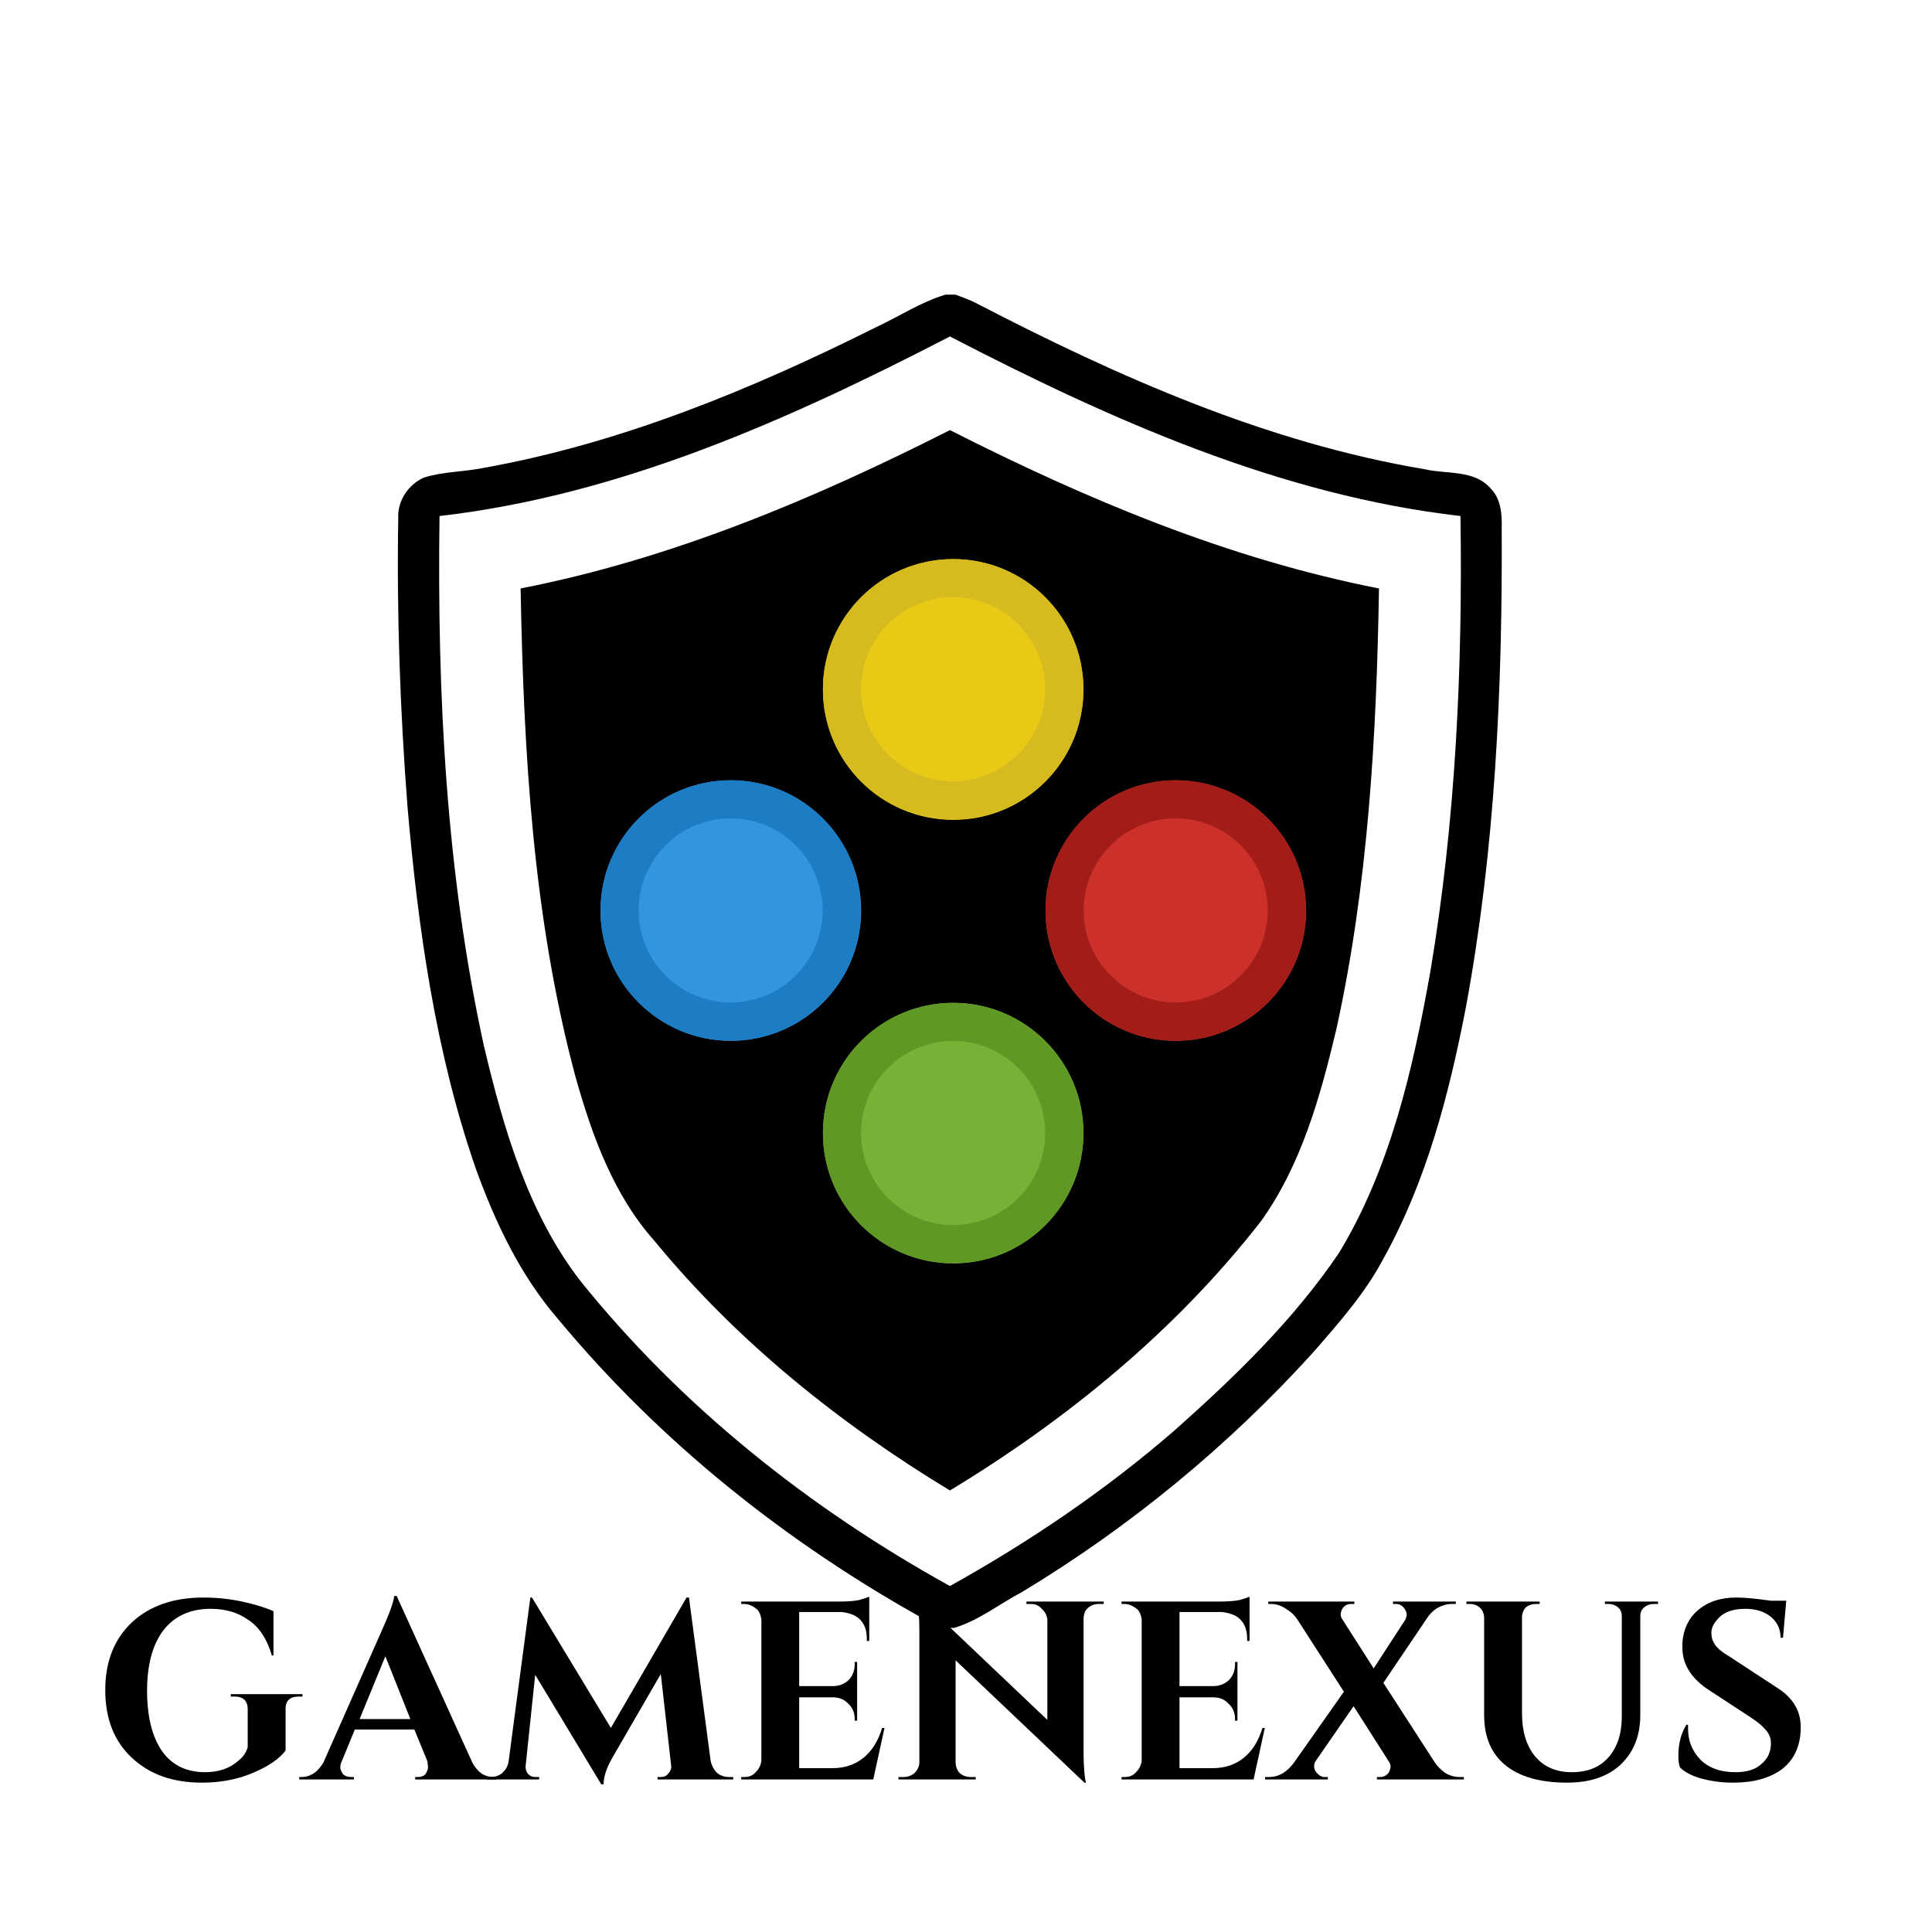 <svg xmlns="http://www.w3.org/2000/svg" xmlns:xlink="http://www.w3.org/1999/xlink" width="50" zoomAndPan="magnify" viewBox="0 0 37.5 37.5" height="50" preserveAspectRatio="xMidYMid meet" version="1.0"><defs><g/><clipPath id="51a09d47c5"><path d="M 7.699 5.707 L 29.16 5.707 L 29.16 31.609 L 7.699 31.609 Z M 7.699 5.707 " clip-rule="nonzero"/></clipPath><clipPath id="bc705f3ffa"><path d="M 15.973 19.465 L 21.031 19.465 L 21.031 24.523 L 15.973 24.523 Z M 15.973 19.465 " clip-rule="nonzero"/></clipPath><clipPath id="84fdfcc3ce"><path d="M 18.504 19.465 C 17.105 19.465 15.973 20.598 15.973 21.992 C 15.973 23.391 17.105 24.523 18.504 24.523 C 19.898 24.523 21.031 23.391 21.031 21.992 C 21.031 20.598 19.898 19.465 18.504 19.465 Z M 18.504 19.465 " clip-rule="nonzero"/></clipPath><clipPath id="b855f9bdfa"><path d="M 15.973 19.465 L 21.027 19.465 L 21.027 24.52 L 15.973 24.52 Z M 15.973 19.465 " clip-rule="nonzero"/></clipPath><clipPath id="d66884c63f"><path d="M 18.5 19.465 C 17.105 19.465 15.973 20.594 15.973 21.992 C 15.973 23.387 17.105 24.52 18.5 24.52 C 19.895 24.52 21.027 23.387 21.027 21.992 C 21.027 20.594 19.895 19.465 18.5 19.465 Z M 18.5 19.465 " clip-rule="nonzero"/></clipPath><clipPath id="5bb32d4215"><path d="M 20.293 15.145 L 25.352 15.145 L 25.352 20.203 L 20.293 20.203 Z M 20.293 15.145 " clip-rule="nonzero"/></clipPath><clipPath id="84f26abbbb"><path d="M 22.82 15.145 C 21.426 15.145 20.293 16.277 20.293 17.676 C 20.293 19.07 21.426 20.203 22.82 20.203 C 24.219 20.203 25.352 19.07 25.352 17.676 C 25.352 16.277 24.219 15.145 22.82 15.145 Z M 22.82 15.145 " clip-rule="nonzero"/></clipPath><clipPath id="80dc7d7b77"><path d="M 20.293 15.145 L 25.348 15.145 L 25.348 20.199 L 20.293 20.199 Z M 20.293 15.145 " clip-rule="nonzero"/></clipPath><clipPath id="d9005fd48c"><path d="M 22.82 15.145 C 21.426 15.145 20.293 16.277 20.293 17.672 C 20.293 19.066 21.426 20.199 22.82 20.199 C 24.215 20.199 25.348 19.066 25.348 17.672 C 25.348 16.277 24.215 15.145 22.82 15.145 Z M 22.82 15.145 " clip-rule="nonzero"/></clipPath><clipPath id="92b4e04a4d"><path d="M 11.656 15.145 L 16.715 15.145 L 16.715 20.203 L 11.656 20.203 Z M 11.656 15.145 " clip-rule="nonzero"/></clipPath><clipPath id="6d8d633628"><path d="M 14.184 15.145 C 12.789 15.145 11.656 16.277 11.656 17.676 C 11.656 19.07 12.789 20.203 14.184 20.203 C 15.582 20.203 16.715 19.07 16.715 17.676 C 16.715 16.277 15.582 15.145 14.184 15.145 Z M 14.184 15.145 " clip-rule="nonzero"/></clipPath><clipPath id="398d0d1d3f"><path d="M 11.656 15.145 L 16.707 15.145 L 16.707 20.199 L 11.656 20.199 Z M 11.656 15.145 " clip-rule="nonzero"/></clipPath><clipPath id="2a039e2d4e"><path d="M 14.184 15.145 C 12.785 15.145 11.656 16.277 11.656 17.672 C 11.656 19.066 12.785 20.199 14.184 20.199 C 15.578 20.199 16.707 19.066 16.707 17.672 C 16.707 16.277 15.578 15.145 14.184 15.145 Z M 14.184 15.145 " clip-rule="nonzero"/></clipPath><clipPath id="cd1d12e673"><path d="M 15.973 10.852 L 21.031 10.852 L 21.031 15.914 L 15.973 15.914 Z M 15.973 10.852 " clip-rule="nonzero"/></clipPath><clipPath id="5102d2879a"><path d="M 18.504 10.852 C 17.105 10.852 15.973 11.984 15.973 13.383 C 15.973 14.781 17.105 15.914 18.504 15.914 C 19.898 15.914 21.031 14.781 21.031 13.383 C 21.031 11.984 19.898 10.852 18.504 10.852 Z M 18.504 10.852 " clip-rule="nonzero"/></clipPath><clipPath id="20a0d860c2"><path d="M 15.973 10.852 L 21.027 10.852 L 21.027 15.906 L 15.973 15.906 Z M 15.973 10.852 " clip-rule="nonzero"/></clipPath><clipPath id="76ac50244b"><path d="M 18.5 10.852 C 17.105 10.852 15.973 11.984 15.973 13.379 C 15.973 14.777 17.105 15.906 18.5 15.906 C 19.895 15.906 21.027 14.777 21.027 13.379 C 21.027 11.984 19.895 10.852 18.5 10.852 Z M 18.5 10.852 " clip-rule="nonzero"/></clipPath></defs><g clip-path="url(#51a09d47c5)"><path fill="#000000" d="M 28.93 9.477 C 28.609 9.113 28.082 9.207 27.66 9.109 C 24.59 8.594 21.707 7.316 18.953 5.887 C 18.824 5.82 18.684 5.77 18.547 5.719 L 18.352 5.719 C 17.871 5.863 17.449 6.145 16.996 6.355 C 14.582 7.562 12.047 8.605 9.387 9.082 C 9.004 9.16 8.602 9.152 8.227 9.27 C 7.93 9.402 7.711 9.719 7.73 10.055 C 7.699 11.926 7.766 13.797 7.91 15.664 C 8.117 18.035 8.453 20.422 9.234 22.68 C 9.613 23.727 10.098 24.754 10.828 25.598 C 12.812 27.992 15.281 29.957 17.984 31.453 C 18.102 31.512 18.219 31.559 18.344 31.598 L 18.516 31.598 C 18.996 31.457 19.395 31.133 19.836 30.902 C 21.93 29.637 23.844 28.066 25.492 26.246 C 25.992 25.672 26.504 25.094 26.859 24.418 C 27.691 22.914 28.129 21.23 28.453 19.551 C 29.02 16.492 29.164 13.371 29.148 10.266 C 29.156 9.988 29.137 9.684 28.93 9.477 Z M 27.762 18.863 C 27.426 20.75 26.988 22.668 25.992 24.316 C 25.109 25.621 23.973 26.719 22.809 27.754 C 21.465 28.922 19.988 29.922 18.438 30.785 C 15.719 29.281 13.227 27.305 11.262 24.859 C 10.246 23.539 9.77 21.895 9.391 20.293 C 8.656 16.926 8.484 13.457 8.531 10.016 C 12.039 9.613 15.316 8.145 18.438 6.531 C 21.555 8.145 24.84 9.613 28.348 10.016 C 28.391 12.973 28.254 15.945 27.762 18.863 Z M 27.762 18.863 " fill-opacity="1" fill-rule="nonzero"/></g><path fill="#000000" d="M 10.105 11.422 C 10.164 14.605 10.344 17.824 11.172 20.906 C 11.492 22.043 11.91 23.199 12.707 24.09 C 14.309 26.039 16.297 27.633 18.438 28.93 C 20.715 27.551 22.82 25.828 24.473 23.707 C 25.258 22.613 25.629 21.281 25.938 19.98 C 26.555 17.176 26.719 14.289 26.766 11.422 C 23.852 10.852 21.082 9.691 18.438 8.348 C 15.789 9.691 13.023 10.852 10.105 11.422 Z M 10.105 11.422 " fill-opacity="1" fill-rule="nonzero"/><g fill="#000000" fill-opacity="1"><g transform="translate(1.824, 34.539)"><g><path d="M 2.094 0.062 C 1.531 0.062 1.078 -0.098 0.734 -0.422 C 0.391 -0.742 0.219 -1.18 0.219 -1.734 C 0.219 -2.285 0.391 -2.723 0.734 -3.047 C 1.078 -3.367 1.539 -3.531 2.125 -3.531 C 2.383 -3.531 2.633 -3.504 2.875 -3.453 C 3.125 -3.398 3.328 -3.336 3.484 -3.266 L 3.484 -2.406 L 3.453 -2.406 C 3.359 -2.727 3.207 -2.957 3 -3.094 C 2.801 -3.238 2.555 -3.312 2.266 -3.312 C 1.867 -3.312 1.562 -3.172 1.344 -2.891 C 1.133 -2.609 1.031 -2.219 1.031 -1.719 C 1.031 -1.227 1.125 -0.844 1.312 -0.562 C 1.508 -0.281 1.789 -0.141 2.156 -0.141 C 2.414 -0.141 2.629 -0.211 2.797 -0.359 C 2.891 -0.43 2.953 -0.52 2.984 -0.625 L 2.984 -1.375 C 2.984 -1.445 2.961 -1.504 2.922 -1.547 C 2.879 -1.586 2.816 -1.609 2.734 -1.609 L 2.656 -1.609 L 2.656 -1.656 L 4.047 -1.656 L 4.047 -1.609 L 3.969 -1.609 C 3.883 -1.609 3.82 -1.586 3.781 -1.547 C 3.738 -1.504 3.719 -1.445 3.719 -1.375 L 3.719 -0.562 C 3.594 -0.395 3.379 -0.25 3.078 -0.125 C 2.785 0 2.457 0.062 2.094 0.062 Z M 2.094 0.062 "/></g></g></g><g fill="#000000" fill-opacity="1"><g transform="translate(5.949, 34.539)"><g><path d="M 3.641 -0.047 L 3.688 -0.047 L 3.688 0 L 2.109 0 L 2.109 -0.047 L 2.156 -0.047 C 2.227 -0.047 2.281 -0.066 2.312 -0.109 C 2.344 -0.16 2.359 -0.203 2.359 -0.234 C 2.359 -0.273 2.352 -0.316 2.344 -0.359 L 2.094 -0.969 L 0.938 -0.969 L 0.688 -0.359 C 0.664 -0.316 0.656 -0.273 0.656 -0.234 C 0.656 -0.203 0.672 -0.16 0.703 -0.109 C 0.742 -0.066 0.801 -0.047 0.875 -0.047 L 0.922 -0.047 L 0.922 0 L -0.141 0 L -0.141 -0.047 L -0.094 -0.047 C -0.02 -0.047 0.051 -0.066 0.125 -0.109 C 0.207 -0.16 0.273 -0.234 0.328 -0.328 L 1.469 -2.906 C 1.613 -3.227 1.691 -3.445 1.703 -3.562 L 1.75 -3.562 L 3.219 -0.328 C 3.27 -0.234 3.332 -0.16 3.406 -0.109 C 3.477 -0.066 3.555 -0.047 3.641 -0.047 Z M 1.031 -1.172 L 2.016 -1.172 L 1.531 -2.391 Z M 1.031 -1.172 "/></g></g></g><g fill="#000000" fill-opacity="1"><g transform="translate(9.482, 34.539)"><g><path d="M 4.672 -0.047 L 4.75 -0.047 L 4.75 0 L 3.281 0 L 3.281 -0.047 L 3.344 -0.047 C 3.406 -0.047 3.453 -0.066 3.484 -0.109 C 3.523 -0.148 3.547 -0.195 3.547 -0.25 L 3.344 -2.047 L 2.422 -0.453 C 2.297 -0.242 2.234 -0.062 2.234 0.094 L 2.188 0.094 L 0.906 -2.031 L 0.719 -0.25 C 0.719 -0.195 0.734 -0.148 0.766 -0.109 C 0.805 -0.066 0.852 -0.047 0.906 -0.047 L 0.984 -0.047 L 0.984 0 L -0.047 0 L -0.047 -0.047 L 0.031 -0.047 C 0.125 -0.047 0.203 -0.07 0.266 -0.125 C 0.336 -0.188 0.379 -0.266 0.391 -0.359 L 0.812 -3.531 L 0.844 -3.531 L 2.375 -1 L 3.844 -3.531 L 3.891 -3.531 L 4.312 -0.359 C 4.332 -0.266 4.375 -0.188 4.438 -0.125 C 4.508 -0.07 4.586 -0.047 4.672 -0.047 Z M 4.672 -0.047 "/></g></g></g><g fill="#000000" fill-opacity="1"><g transform="translate(14.184, 34.539)"><g><path d="M 0.266 -0.047 C 0.359 -0.047 0.43 -0.078 0.484 -0.141 C 0.547 -0.203 0.582 -0.273 0.594 -0.359 L 0.594 -3.109 C 0.582 -3.191 0.555 -3.254 0.516 -3.297 C 0.43 -3.367 0.348 -3.406 0.266 -3.406 L 0.203 -3.406 L 0.203 -3.453 L 2.094 -3.453 C 2.258 -3.453 2.395 -3.461 2.5 -3.484 C 2.602 -3.516 2.664 -3.535 2.688 -3.547 L 2.688 -2.688 L 2.641 -2.688 L 2.641 -2.734 C 2.641 -2.941 2.566 -3.086 2.422 -3.172 C 2.348 -3.211 2.258 -3.238 2.156 -3.25 L 1.328 -3.25 L 1.328 -1.812 L 1.984 -1.812 C 2.098 -1.812 2.195 -1.848 2.281 -1.922 C 2.363 -2.004 2.406 -2.109 2.406 -2.234 L 2.406 -2.281 L 2.453 -2.281 L 2.453 -1.141 L 2.406 -1.141 L 2.406 -1.172 C 2.406 -1.297 2.363 -1.395 2.281 -1.469 C 2.207 -1.551 2.109 -1.594 1.984 -1.594 L 1.328 -1.594 L 1.328 -0.219 L 1.969 -0.219 C 2.207 -0.219 2.41 -0.285 2.578 -0.422 C 2.742 -0.555 2.863 -0.75 2.938 -1 L 2.984 -1 L 2.766 0 L 0.203 0 L 0.203 -0.047 Z M 0.266 -0.047 "/></g></g></g><g fill="#000000" fill-opacity="1"><g transform="translate(17.298, 34.539)"><g><path d="M 4.031 -3.406 C 3.914 -3.406 3.828 -3.359 3.766 -3.266 C 3.742 -3.211 3.734 -3.16 3.734 -3.109 L 3.734 -0.562 C 3.734 -0.344 3.742 -0.156 3.766 0 L 3.781 0.062 L 3.75 0.062 L 1.25 -2.312 L 1.25 -0.344 C 1.25 -0.258 1.273 -0.188 1.328 -0.125 C 1.391 -0.07 1.461 -0.047 1.547 -0.047 L 1.641 -0.047 L 1.641 0 L 0.141 0 L 0.141 -0.047 L 0.234 -0.047 C 0.316 -0.047 0.391 -0.07 0.453 -0.125 C 0.516 -0.188 0.547 -0.258 0.547 -0.344 L 0.547 -2.906 C 0.547 -3.125 0.531 -3.305 0.5 -3.453 L 0.484 -3.531 L 0.531 -3.531 L 3.031 -1.156 L 3.031 -3.109 C 3.02 -3.191 2.984 -3.258 2.922 -3.312 C 2.867 -3.375 2.801 -3.406 2.719 -3.406 L 2.625 -3.406 L 2.625 -3.453 L 4.125 -3.453 L 4.125 -3.406 Z M 4.031 -3.406 "/></g></g></g><g fill="#000000" fill-opacity="1"><g transform="translate(21.566, 34.539)"><g><path d="M 0.266 -0.047 C 0.359 -0.047 0.43 -0.078 0.484 -0.141 C 0.547 -0.203 0.582 -0.273 0.594 -0.359 L 0.594 -3.109 C 0.582 -3.191 0.555 -3.254 0.516 -3.297 C 0.43 -3.367 0.348 -3.406 0.266 -3.406 L 0.203 -3.406 L 0.203 -3.453 L 2.094 -3.453 C 2.258 -3.453 2.395 -3.461 2.5 -3.484 C 2.602 -3.516 2.664 -3.535 2.688 -3.547 L 2.688 -2.688 L 2.641 -2.688 L 2.641 -2.734 C 2.641 -2.941 2.566 -3.086 2.422 -3.172 C 2.348 -3.211 2.258 -3.238 2.156 -3.25 L 1.328 -3.25 L 1.328 -1.812 L 1.984 -1.812 C 2.098 -1.812 2.195 -1.848 2.281 -1.922 C 2.363 -2.004 2.406 -2.109 2.406 -2.234 L 2.406 -2.281 L 2.453 -2.281 L 2.453 -1.141 L 2.406 -1.141 L 2.406 -1.172 C 2.406 -1.297 2.363 -1.395 2.281 -1.469 C 2.207 -1.551 2.109 -1.594 1.984 -1.594 L 1.328 -1.594 L 1.328 -0.219 L 1.969 -0.219 C 2.207 -0.219 2.41 -0.285 2.578 -0.422 C 2.742 -0.555 2.863 -0.75 2.938 -1 L 2.984 -1 L 2.766 0 L 0.203 0 L 0.203 -0.047 Z M 0.266 -0.047 "/></g></g></g><g fill="#000000" fill-opacity="1"><g transform="translate(24.679, 34.539)"><g><path d="M 2.109 -0.047 C 2.18 -0.047 2.238 -0.078 2.281 -0.141 C 2.301 -0.18 2.312 -0.219 2.312 -0.25 C 2.312 -0.281 2.301 -0.312 2.281 -0.344 L 1.594 -1.422 L 0.859 -0.359 C 0.836 -0.328 0.828 -0.289 0.828 -0.25 C 0.828 -0.219 0.836 -0.188 0.859 -0.156 C 0.91 -0.082 0.969 -0.047 1.031 -0.047 L 1.094 -0.047 L 1.094 0 L -0.125 0 L -0.125 -0.047 L -0.047 -0.047 C 0.141 -0.047 0.301 -0.141 0.438 -0.328 L 1.406 -1.703 L 0.5 -3.109 C 0.445 -3.191 0.375 -3.258 0.281 -3.312 C 0.188 -3.375 0.094 -3.406 0 -3.406 L -0.062 -3.406 L -0.062 -3.453 L 1.609 -3.453 L 1.609 -3.406 L 1.547 -3.406 C 1.473 -3.406 1.414 -3.375 1.375 -3.312 C 1.352 -3.27 1.344 -3.234 1.344 -3.203 C 1.344 -3.172 1.352 -3.141 1.375 -3.109 L 1.984 -2.156 L 2.594 -3.094 C 2.613 -3.133 2.625 -3.172 2.625 -3.203 C 2.625 -3.234 2.613 -3.266 2.594 -3.297 C 2.551 -3.367 2.492 -3.406 2.422 -3.406 L 2.359 -3.406 L 2.359 -3.453 L 3.578 -3.453 L 3.578 -3.406 L 3.5 -3.406 C 3.406 -3.406 3.312 -3.379 3.219 -3.328 C 3.133 -3.273 3.066 -3.207 3.016 -3.125 L 2.172 -1.875 L 3.172 -0.328 C 3.223 -0.254 3.289 -0.188 3.375 -0.125 C 3.469 -0.07 3.562 -0.047 3.656 -0.047 L 3.734 -0.047 L 3.734 0 L 2.047 0 L 2.047 -0.047 Z M 2.109 -0.047 "/></g></g></g><g fill="#000000" fill-opacity="1"><g transform="translate(28.276, 34.539)"><g><path d="M 3.906 -3.406 L 3.812 -3.406 C 3.75 -3.406 3.691 -3.383 3.641 -3.344 C 3.586 -3.301 3.562 -3.242 3.562 -3.172 L 3.562 -1.25 C 3.562 -0.844 3.43 -0.52 3.172 -0.281 C 2.922 -0.051 2.578 0.062 2.141 0.062 C 1.617 0.062 1.219 -0.051 0.938 -0.281 C 0.664 -0.508 0.531 -0.832 0.531 -1.25 L 0.531 -3.156 C 0.52 -3.258 0.473 -3.332 0.391 -3.375 C 0.348 -3.395 0.305 -3.406 0.266 -3.406 L 0.188 -3.406 L 0.188 -3.453 L 1.609 -3.453 L 1.609 -3.406 L 1.531 -3.406 C 1.457 -3.406 1.395 -3.383 1.344 -3.344 C 1.301 -3.301 1.273 -3.242 1.266 -3.172 L 1.266 -1.281 C 1.266 -0.938 1.348 -0.66 1.516 -0.453 C 1.691 -0.242 1.93 -0.141 2.234 -0.141 C 2.535 -0.141 2.77 -0.234 2.938 -0.422 C 3.113 -0.617 3.203 -0.883 3.203 -1.219 L 3.203 -3.172 C 3.203 -3.266 3.16 -3.332 3.078 -3.375 C 3.035 -3.395 2.992 -3.406 2.953 -3.406 L 2.875 -3.406 L 2.875 -3.453 L 3.906 -3.453 Z M 3.906 -3.406 "/></g></g></g><g fill="#000000" fill-opacity="1"><g transform="translate(32.327, 34.539)"><g><path d="M 0.25 -0.453 C 0.25 -0.691 0.301 -0.895 0.406 -1.062 L 0.438 -1.062 C 0.438 -1.039 0.438 -1.016 0.438 -0.984 C 0.438 -0.754 0.516 -0.555 0.672 -0.391 C 0.836 -0.223 1.066 -0.141 1.359 -0.141 C 1.578 -0.141 1.742 -0.191 1.859 -0.297 C 1.984 -0.398 2.047 -0.535 2.047 -0.703 C 2.047 -0.797 2.016 -0.879 1.953 -0.953 C 1.898 -1.023 1.801 -1.109 1.656 -1.203 L 0.797 -1.766 C 0.484 -1.984 0.328 -2.25 0.328 -2.562 C 0.328 -2.594 0.328 -2.625 0.328 -2.656 C 0.348 -2.914 0.445 -3.125 0.625 -3.281 C 0.812 -3.445 1.062 -3.531 1.375 -3.531 C 1.551 -3.531 1.773 -3.508 2.047 -3.469 L 2.344 -3.469 L 2.281 -2.75 L 2.234 -2.75 C 2.234 -2.914 2.172 -3.051 2.047 -3.156 C 1.922 -3.258 1.754 -3.312 1.547 -3.312 C 1.285 -3.312 1.098 -3.234 0.984 -3.078 C 0.922 -3.004 0.891 -2.926 0.891 -2.844 C 0.891 -2.77 0.906 -2.707 0.938 -2.656 C 0.977 -2.57 1.078 -2.484 1.234 -2.391 L 2.188 -1.766 C 2.477 -1.578 2.625 -1.328 2.625 -1.016 C 2.625 -0.66 2.504 -0.391 2.266 -0.203 C 2.023 -0.023 1.707 0.062 1.312 0.062 C 1.094 0.062 0.891 0.035 0.703 -0.016 C 0.516 -0.066 0.375 -0.141 0.281 -0.234 C 0.258 -0.297 0.25 -0.367 0.25 -0.453 Z M 0.25 -0.453 "/></g></g></g><g clip-path="url(#bc705f3ffa)"><g clip-path="url(#84fdfcc3ce)"><path fill="#75b235" d="M 15.973 19.465 L 21.031 19.465 L 21.031 24.523 L 15.973 24.523 Z M 15.973 19.465 " fill-opacity="1" fill-rule="nonzero"/></g></g><g clip-path="url(#b855f9bdfa)"><g clip-path="url(#d66884c63f)"><path stroke-linecap="butt" transform="matrix(0.74, 0, 0, 0.74, 15.974, 19.464)" fill="none" stroke-linejoin="miter" d="M 3.413 0.001 C 1.529 0.001 -0.002 1.526 -0.002 3.416 C -0.002 5.3 1.529 6.831 3.413 6.831 C 5.297 6.831 6.828 5.3 6.828 3.416 C 6.828 1.526 5.297 0.001 3.413 0.001 Z M 3.413 0.001 " stroke="#5f9825" stroke-width="2" stroke-opacity="1" stroke-miterlimit="4"/></g></g><g clip-path="url(#5bb32d4215)"><g clip-path="url(#84f26abbbb)"><path fill="#cb302b" d="M 20.293 15.145 L 25.352 15.145 L 25.352 20.203 L 20.293 20.203 Z M 20.293 15.145 " fill-opacity="1" fill-rule="nonzero"/></g></g><g clip-path="url(#80dc7d7b77)"><g clip-path="url(#d9005fd48c)"><path stroke-linecap="butt" transform="matrix(0.74, 0, 0, 0.74, 20.293, 15.145)" fill="none" stroke-linejoin="miter" d="M 3.415 -0.001 C 1.531 -0.001 0 1.53 0 3.414 C 0 5.298 1.531 6.829 3.415 6.829 C 5.299 6.829 6.83 5.298 6.83 3.414 C 6.83 1.53 5.299 -0.001 3.415 -0.001 Z M 3.415 -0.001 " stroke="#a31d18" stroke-width="2" stroke-opacity="1" stroke-miterlimit="4"/></g></g><g clip-path="url(#92b4e04a4d)"><g clip-path="url(#6d8d633628)"><path fill="#3295de" d="M 11.656 15.145 L 16.715 15.145 L 16.715 20.203 L 11.656 20.203 Z M 11.656 15.145 " fill-opacity="1" fill-rule="nonzero"/></g></g><g clip-path="url(#398d0d1d3f)"><g clip-path="url(#2a039e2d4e)"><path stroke-linecap="butt" transform="matrix(0.74, 0, 0, 0.74, 11.655, 15.145)" fill="none" stroke-linejoin="miter" d="M 3.416 -0.001 C 1.527 -0.001 0.001 1.53 0.001 3.414 C 0.001 5.298 1.527 6.829 3.416 6.829 C 5.3 6.829 6.826 5.298 6.826 3.414 C 6.826 1.53 5.3 -0.001 3.416 -0.001 Z M 3.416 -0.001 " stroke="#1c7dc5" stroke-width="2" stroke-opacity="1" stroke-miterlimit="4"/></g></g><g clip-path="url(#cd1d12e673)"><g clip-path="url(#5102d2879a)"><path fill="#e8ca16" d="M 15.973 10.852 L 21.031 10.852 L 21.031 15.914 L 15.973 15.914 Z M 15.973 10.852 " fill-opacity="1" fill-rule="nonzero"/></g></g><g clip-path="url(#20a0d860c2)"><g clip-path="url(#76ac50244b)"><path stroke-linecap="butt" transform="matrix(0.74, 0, 0, 0.74, 15.974, 10.853)" fill="none" stroke-linejoin="miter" d="M 3.413 -0.003 C 1.529 -0.003 -0.002 1.528 -0.002 3.412 C -0.002 5.302 1.529 6.827 3.413 6.827 C 5.297 6.827 6.828 5.302 6.828 3.412 C 6.828 1.528 5.297 -0.003 3.413 -0.003 Z M 3.413 -0.003 " stroke="#d5bb20" stroke-width="2" stroke-opacity="1" stroke-miterlimit="4"/></g></g></svg>